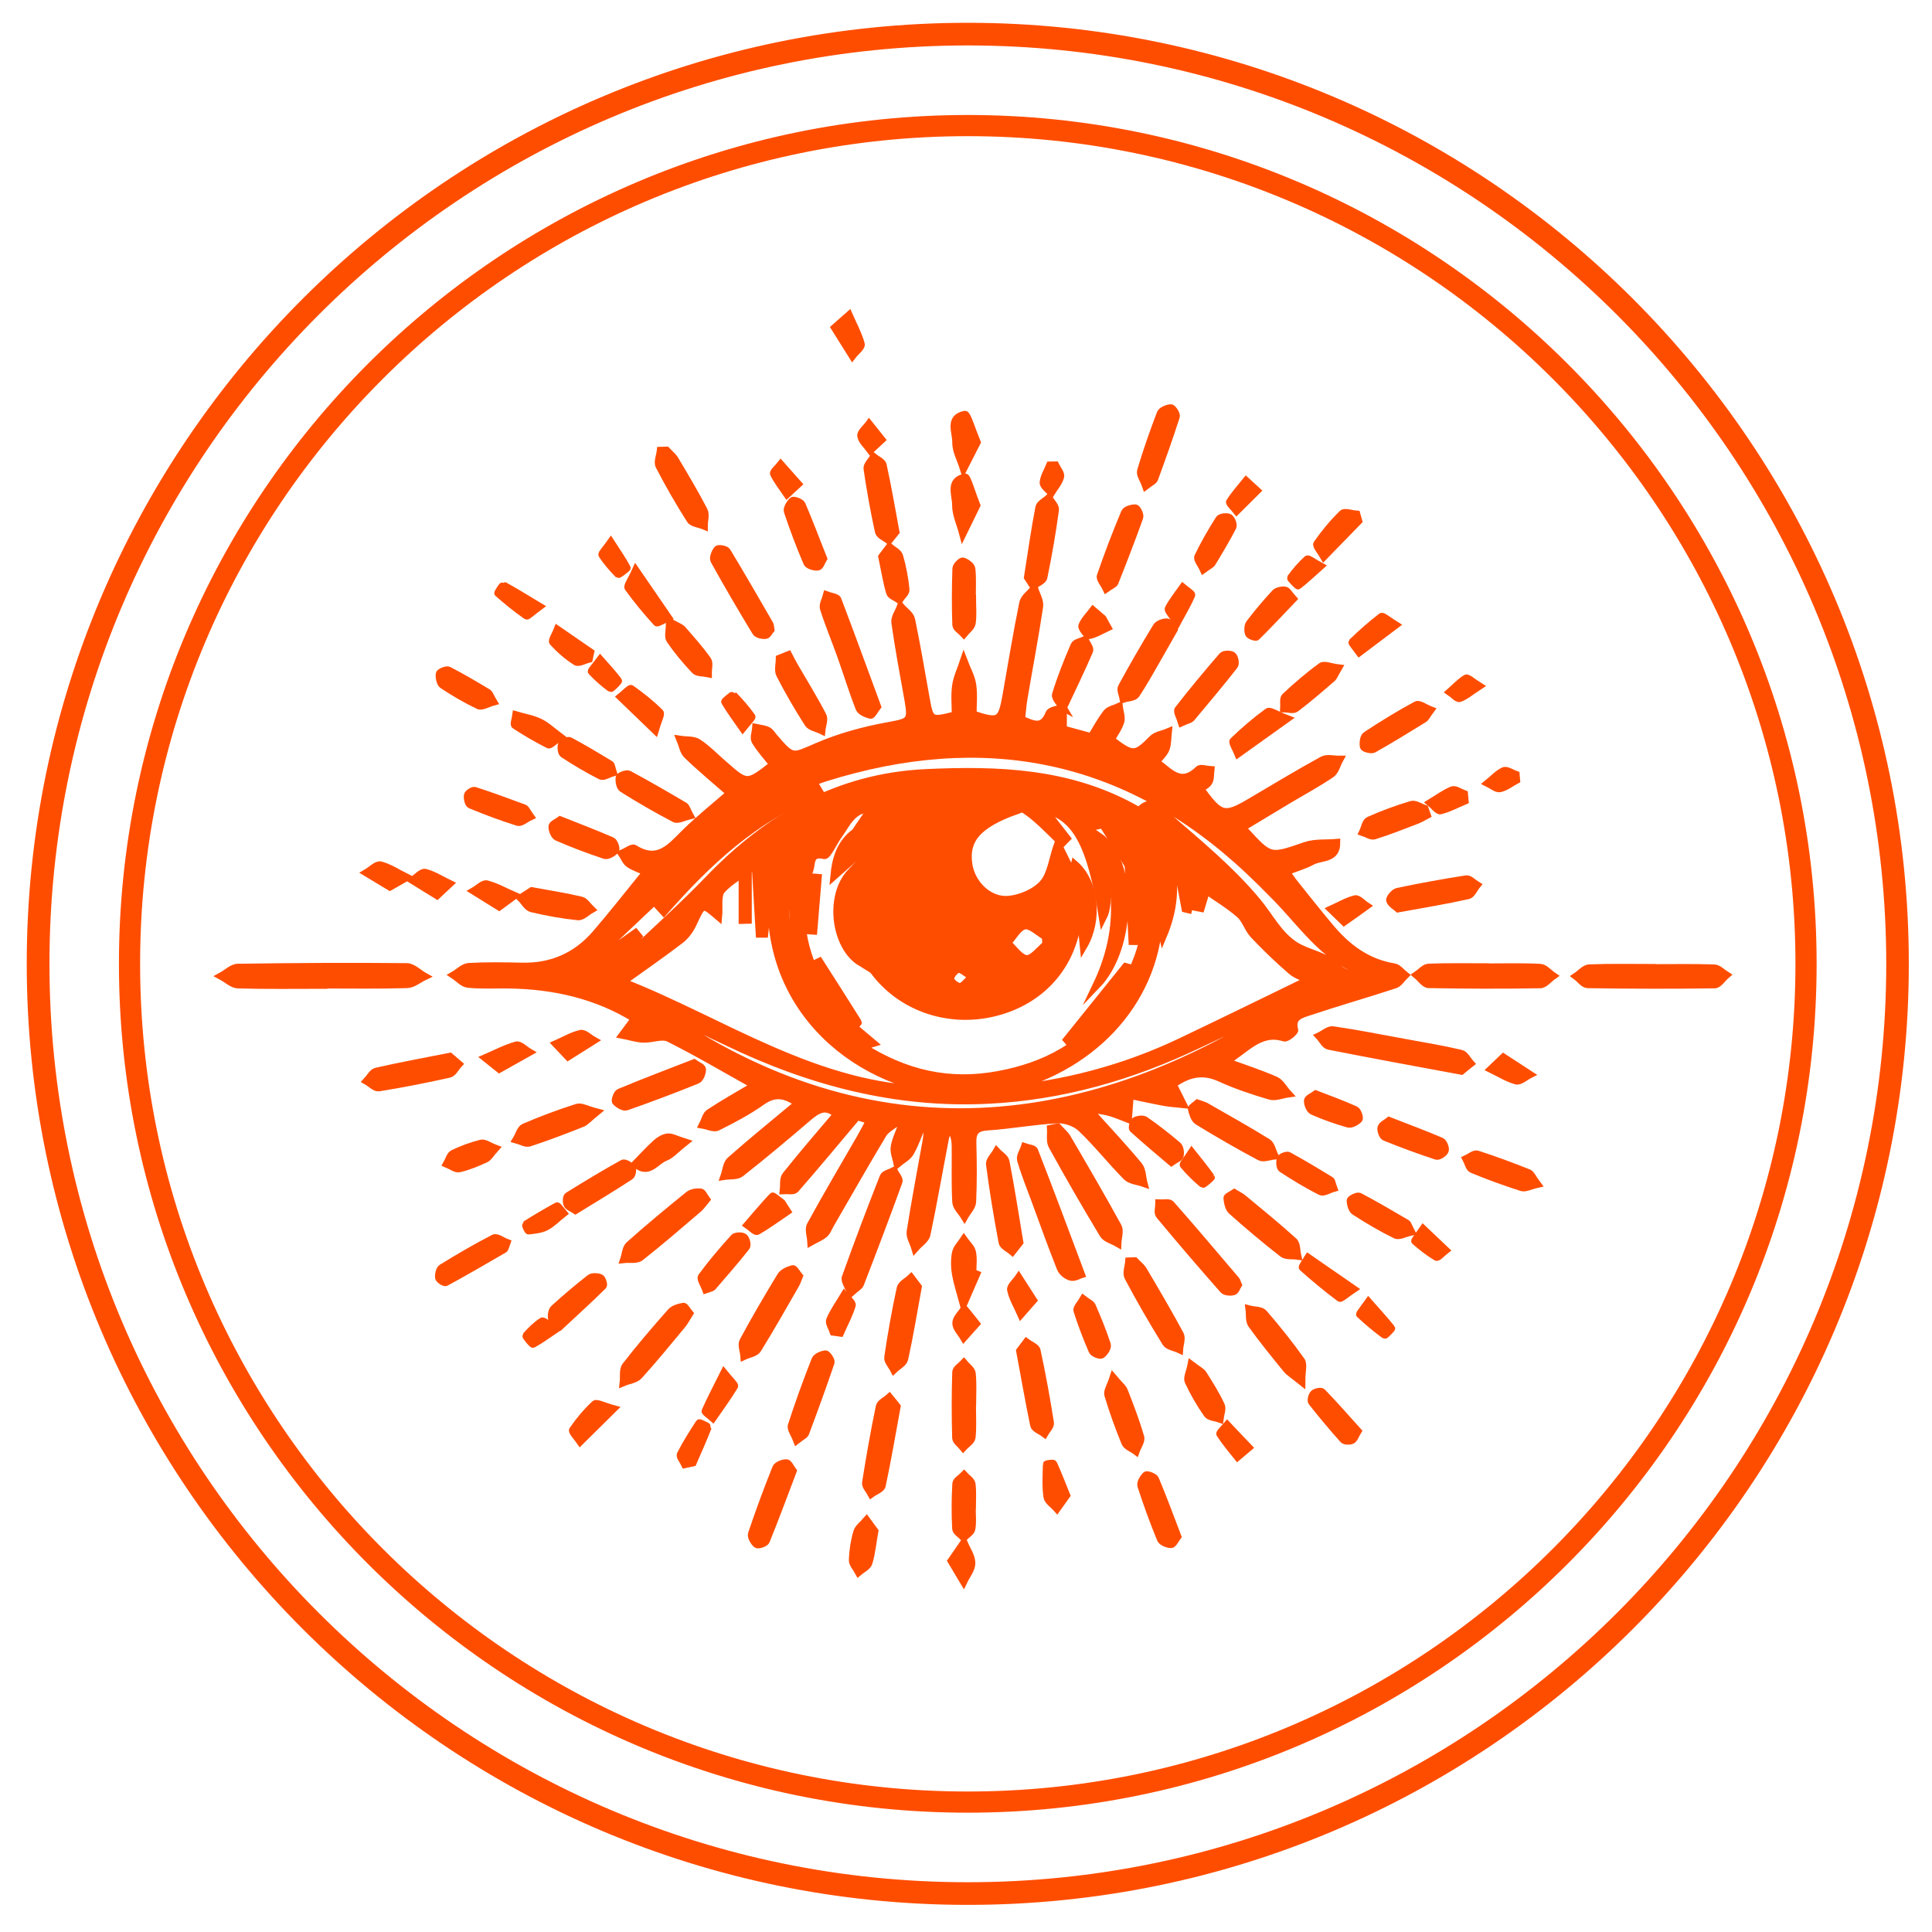 <?xml version="1.0" encoding="utf-8"?>
<!-- Generator: Adobe Illustrator 27.9.2, SVG Export Plug-In . SVG Version: 6.00 Build 0)  -->
<svg version="1.1" id="Layer_1" xmlns="http://www.w3.org/2000/svg" xmlns:xlink="http://www.w3.org/1999/xlink" x="0px" y="0px"
	 viewBox="0 0 250 250" style="enable-background:new 0 0 250 250;" xml:space="preserve">
<style type="text/css">
	.st0{fill:#FF4D00;stroke:#FF4D00;stroke-miterlimit:10;}
</style>
<g>
	<path class="st0" d="M137.55,91.6c0,0.89,0,1.77,0,2.78c1.19,0.32,2.35,0.64,3.68,1c0.67-1.09,1.24-2.18,1.99-3.13
		c0.33-0.41,1.03-0.53,1.57-0.78c0.08,0.63,0.36,1.32,0.2,1.88c-0.25,0.84-0.82,1.59-1.24,2.37c2.84,2.18,3.19,2.13,5.4-0.11
		c0.47-0.47,1.31-0.58,1.98-0.86c-0.08,0.72-0.04,1.48-0.28,2.14c-0.22,0.58-0.76,1.05-1.28,1.72c1.76,1.21,3.16,3.3,5.55,0.97
		c0.25-0.24,1,0.03,1.52,0.06c-0.06,0.51,0,1.1-0.23,1.52c-0.21,0.39-0.74,0.62-1.1,0.89c2.57,3.59,3.13,3.73,6.5,1.74
		c3.11-1.83,6.19-3.7,9.35-5.43c0.56-0.31,1.43-0.06,2.16-0.07c-0.35,0.64-0.54,1.5-1.07,1.86c-1.83,1.24-3.78,2.29-5.68,3.42
		c-1.89,1.13-3.77,2.28-5.64,3.4c0.09,0.28,0.1,0.47,0.2,0.58c3.25,3.54,3.23,3.47,7.8,1.9c1.23-0.42,2.66-0.28,4-0.39
		c0.01,2.17-2,1.74-3.15,2.37c-0.99,0.54-2.11,0.85-3.39,1.35c0.45,0.63,0.78,1.14,1.16,1.61c1.54,1.92,3.06,3.85,4.65,5.73
		c2.17,2.57,4.75,4.48,8.19,5.04c0.51,0.08,0.94,0.68,1.4,1.04c-0.42,0.41-0.78,1.03-1.28,1.2c-3.71,1.22-7.48,2.29-11.18,3.53
		c-0.98,0.33-2.32,0.64-1.84,2.35c0.06,0.21-0.98,1.09-1.3,0.99c-3.26-1.03-5.07,1.69-7.65,3.1c2.17,0.79,4.37,1.5,6.48,2.42
		c0.67,0.29,1.09,1.14,1.63,1.73c-0.78,0.11-1.63,0.48-2.32,0.28c-2.2-0.65-4.39-1.38-6.47-2.33c-2.32-1.06-4.23-0.52-6.13,0.86
		c0.12,0.19,0.2,0.32,0.27,0.45c0.35,0.7,0.7,1.4,1.05,2.1c-0.82-0.09-1.64-0.13-2.44-0.28c-1.47-0.27-2.92-0.6-4.4-0.9
		c-0.12,1.51-0.18,2.3-0.24,3.09c-0.76-0.29-1.51-0.62-2.29-0.85c-0.67-0.2-1.38-0.27-2.07-0.4c-0.08,0.19-0.17,0.37-0.25,0.56
		c2.01,2.23,4.07,4.42,5.98,6.73c0.46,0.55,0.44,1.49,0.64,2.25c-0.74-0.26-1.69-0.32-2.19-0.82c-2.02-2.04-3.8-4.31-5.87-6.28
		c-0.74-0.71-2.08-1.18-3.11-1.12c-3.02,0.15-6.01,0.72-9.03,0.92c-1.52,0.1-1.98,0.68-1.94,2.11c0.07,2.54,0.09,5.08-0.03,7.62
		c-0.03,0.65-0.66,1.26-1.01,1.89c-0.38-0.62-1.05-1.23-1.08-1.87c-0.13-2.37-0.05-4.75-0.07-7.13c-0.01-0.77-0.09-1.54-0.7-2.44
		c-0.22,0.41-0.55,0.8-0.64,1.24c-0.81,4.18-1.53,8.37-2.41,12.54c-0.14,0.66-0.97,1.17-1.48,1.76c-0.21-0.71-0.7-1.47-0.6-2.13
		c0.62-3.96,1.38-7.9,2.08-11.85c0.09-0.52,0.08-1.06,0.12-1.6c-0.24-0.09-0.48-0.18-0.72-0.27c-0.49,1.17-0.89,2.39-1.52,3.48
		c-0.35,0.6-1.09,0.97-1.65,1.44c-0.14-0.7-0.47-1.43-0.38-2.1c0.14-0.94,0.59-1.83,0.91-2.75c-0.18-0.19-0.35-0.38-0.53-0.57
		c-0.65,0.53-1.5,0.94-1.9,1.61c-2.32,3.86-4.54,7.78-6.8,11.68c-0.25,0.43-0.42,0.94-0.77,1.24c-0.49,0.41-1.13,0.66-1.7,0.98
		c-0.04-0.72-0.36-1.59-0.06-2.12c2.08-3.81,4.29-7.54,6.46-11.31c0.4-0.7,0.77-1.41,1.23-2.27c-0.86-0.26-1.54-0.46-1.69-0.51
		c-2.78,3.3-5.35,6.4-8,9.43c-0.24,0.28-0.99,0.11-1.5,0.14c0.08-0.65-0.06-1.47,0.29-1.91c2.14-2.69,4.39-5.29,6.61-7.91
		c-1.46-1.36-2.57-0.61-3.76,0.4c-2.86,2.45-5.75,4.88-8.71,7.21c-0.49,0.39-1.38,0.26-2.09,0.37c0.24-0.68,0.29-1.58,0.76-2
		c2.82-2.49,5.75-4.86,8.8-7.41c-1.67-1.2-3.04-1.44-4.72-0.25c-1.8,1.27-3.77,2.32-5.75,3.3c-0.46,0.23-1.24-0.16-1.88-0.27
		c0.27-0.52,0.41-1.26,0.84-1.54c1.83-1.21,3.76-2.28,5.9-3.56c-3.88-2.17-7.45-4.28-11.15-6.13c-0.87-0.43-2.21,0.15-3.32,0.1
		c-0.88-0.04-1.75-0.33-2.63-0.5c0.51-0.68,1.02-1.36,1.57-2.11c-4.93-3.06-10.51-4.33-16.42-4.4c-1.72-0.02-3.45,0.08-5.16-0.09
		c-0.65-0.06-1.23-0.74-1.84-1.14c0.64-0.37,1.26-1.03,1.92-1.07c2.29-0.13,4.59-0.09,6.88-0.04c3.86,0.09,7.06-1.33,9.55-4.21
		c2.19-2.53,4.25-5.18,6.57-8.03c-0.88-0.4-1.65-0.63-2.27-1.07c-0.4-0.28-0.6-0.86-0.9-1.3c0.54-0.23,1.31-0.82,1.58-0.65
		c3.06,1.94,4.71-0.17,6.59-2.03c1.8-1.77,3.78-3.35,5.84-5.14c-1.94-1.7-3.82-3.25-5.57-4.94c-0.49-0.47-0.61-1.32-0.89-1.99
		c0.77,0.12,1.69,0.01,2.28,0.4c1.22,0.81,2.25,1.89,3.37,2.86c2.98,2.61,2.98,2.61,6.38-0.03c-0.79-1.01-1.68-1.97-2.33-3.06
		c-0.24-0.4,0.05-1.12,0.09-1.7c0.51,0.11,1.06,0.15,1.51,0.37c0.34,0.17,0.56,0.58,0.83,0.89c2.43,2.82,2.34,2.58,5.66,1.15
		c2.84-1.22,5.92-2.06,8.97-2.62c2.99-0.55,3.24-0.57,2.72-3.49c-0.59-3.3-1.21-6.6-1.68-9.92c-0.09-0.64,0.46-1.36,0.71-2.05
		c0.47,0.55,1.23,1.04,1.36,1.66c0.72,3.44,1.29,6.92,1.92,10.38c0.5,2.75,0.61,2.82,3.83,1.99c0-1.22-0.14-2.53,0.04-3.8
		c0.15-1.08,0.66-2.11,1.01-3.17c0.38,1.01,0.95,1.99,1.11,3.04c0.19,1.27,0.05,2.59,0.05,3.83c3.4,1.13,3.74,0.94,4.33-2.33
		c0.72-4.03,1.37-8.07,2.19-12.08c0.14-0.69,0.95-1.24,1.45-1.86c0.23,0.78,0.75,1.59,0.64,2.32c-0.59,3.96-1.35,7.9-2.02,11.86
		c-0.15,0.87-0.21,1.76-0.32,2.75c1.51,0.64,2.78,1.37,3.64-0.77c0.17-0.43,1.22-0.51,1.86-0.76L137.55,91.6z M99.81,104.13
		c-1.21,0.73-2.43,1.46-3.64,2.19c-0.56,0.33-1.2,0.57-1.66,1c-5.45,5.12-10.88,10.27-16.31,15.41c0.15,0.18,0.3,0.36,0.45,0.54
		c1.19-0.84,2.39-1.69,3.58-2.53c0.12,0.15,0.25,0.29,0.37,0.44c-0.54,0.66-1.08,1.32-1.62,1.98c0.16,0.15,0.33,0.3,0.49,0.46
		c3.42-3.26,6.95-6.41,10.22-9.81c7.73-8.03,16.74-13.26,28.15-13.79c9.25-0.43,18.35-0.11,26.75,4.49
		c0.29,0.16,0.79,0.48,0.85,0.41c1.67-1.88,2.87,0.08,3.68,0.78c4.01,3.47,8.15,6.89,11.52,10.93c1.61,1.92,2.76,4.32,4.94,5.72
		c1.58,1.01,3.76,1.27,5.05,2.51c1.56,1.49,3.1,1.6,5.05,1.31c-5.75-1.4-8.73-6.13-12.46-9.96c-1.2-1.23-2.42-2.44-3.67-3.62
		c-15.88-14.92-34.31-18.39-54.82-11.95C104.3,101.4,102.11,102.94,99.81,104.13z M110.42,132.85c0.78,0.66,1.57,1.31,2.54,2.13
		c-0.76,0.23-1.05,0.32-1.42,0.44c5.6,3.55,11.26,4.86,17.66,3.67c6.03-1.12,11.26-3.78,14.68-9.18c0.32-0.49,0.65-0.98,0.97-1.47
		c3.36-4.84,4.35-10.05,2.45-15.72l0.03,0.05c-0.28-1.08-0.57-2.16-1.03-3.9c-0.19,1.24-0.27,1.74-0.44,2.83
		c-1.33-2.12-2.37-3.79-3.15-5.03c-1.02,0.22-1.51,0.33-1.99,0.44c2.4,5.27,3.11,9.45,1.98,11.65c-1.54-9.63-3.48-13.08-7.64-14.09
		c0.88,1.13,1.92,2.47,2.97,3.81c-0.2,0.2-0.4,0.4-0.59,0.6c-2.28-2.12-4.32-4.64-7.38-5.5c-0.18,0.22-0.36,0.44-0.54,0.67
		c0.52,0.18,1.04,0.36,1.89,0.66c-4.96,1.79-6.56,3.77-6.09,6.94c0.38,2.55,2.66,4.83,5.25,4.57c1.56-0.16,3.41-0.95,4.41-2.09
		c1.04-1.18,1.22-3.12,1.9-5.07c0.69,1.4,1.29,2.61,1.9,3.83c0.22,0.51,0.45,1.01,0.67,1.52c0.04,0.57,0.09,1.14,0.11,1.71
		c0.26,7-3.61,12.54-10.1,14.48c-6.62,1.98-13.63-0.53-17.12-6.27c-2.97-4.87-2.56-9.78-0.13-14.98c-1.43,1.26-2.87,2.52-4.26,3.76
		c0.19-2.08,0.79-4.29,2.8-5.66c1.7-1.16,3.64-2,5.53-2.85c0.91-0.41,1.95-0.53,2.93-0.78c-2.98-0.73-4.97,1.67-7.96,2.82
		c0.71-1.04,1.08-1.58,1.53-2.24c-2.5,0-3.18,1.95-4.25,3.41c-0.67,0.91-1.48,2.75-1.86,2.66c-1.96-0.48-1.62,1.09-1.92,1.89
		c-1.87,4.98-1.15,9.77,1.23,14.4C107.45,128.91,108.94,130.88,110.42,132.85z M80.51,127.07c13,5.06,25.1,13.81,40.14,13.97
		c-12.61-2.35-24.12-13.63-19.97-31.09c-0.22-0.03-0.45-0.05-0.67-0.08c-0.37,3.65-0.74,7.31-1.1,10.96c-0.21,0-0.41,0-0.62,0
		c-0.17-2.88-0.34-5.76-0.52-8.88c-1.49,1.03-3.2,1.88-4.39,3.2c-0.62,0.7-0.31,2.23-0.43,3.43c-2.09-1.78-2.04-1.76-3.3,0.95
		c-0.37,0.79-0.95,1.59-1.64,2.11C85.51,123.55,82.92,125.34,80.51,127.07z M129.29,141.08c8.27-0.68,16.14-2.74,23.59-6.3
		c5.56-2.65,11.09-5.36,16.52-8c-0.56-0.27-1.56-0.54-2.27-1.14c-1.71-1.47-3.34-3.04-4.89-4.68c-0.73-0.77-1.03-1.97-1.81-2.65
		c-1.38-1.21-2.98-2.16-4.34-3.12c-0.2,0.67-0.45,1.49-0.7,2.31c-0.21-0.04-0.42-0.09-0.64-0.13c0-1.08,0-2.16,0-3.24
		c-0.08,0-0.16,0-0.24,0c-0.25,1.18-0.5,2.35-0.75,3.53c-0.12-0.03-0.25-0.05-0.37-0.08c-0.39-2.07-0.78-4.13-1.17-6.2
		c-0.27,0.05-0.55,0.09-0.82,0.14c0.73,3.13,0.53,6.15-0.92,9.6c-0.24-1.04-0.34-1.46-0.51-2.18
		C149.37,129.87,141.05,138.58,129.29,141.08z M84.66,130.36c28.45,20.28,56.99,15.8,81.57-0.31c-3.74,1.62-7.43,3.32-11.11,5.07
		c-8.65,4.13-17.71,6.75-27.32,7.21c-11.9,0.58-23.01-2.37-33.64-7.49C91,133.32,87.83,131.85,84.66,130.36z M135.37,122.24
		c-0.02-0.35-0.03-0.7-0.05-1.06c-0.92-0.52-1.95-1.57-2.73-1.41c-0.87,0.18-1.51,1.46-2.25,2.26c0.83,0.74,1.62,1.99,2.5,2.06
		C133.63,124.15,134.52,122.91,135.37,122.24z M102.4,112.83c-1.28,3.63-0.94,7.84,0.5,11.54
		C102.74,120.63,102.56,116.41,102.4,112.83z M155.99,111.07c0.06-0.08,0.12-0.17,0.18-0.25c2.04,2.22,4.07,4.43,6.11,6.65
		c-0.01,0.01-0.03,0.02-0.04,0.03C160.15,115.35,158.07,113.21,155.99,111.07z M125.83,126.39c-0.86-0.5-1.43-1.09-1.83-1
		c-0.45,0.1-1.05,0.85-1.03,1.28c0.03,0.4,0.8,1.03,1.25,1.03C124.64,127.71,125.08,127.04,125.83,126.39z"/>
</g>
<g>
	<path class="st0" d="M41.86,127.45c-3.69,0-7.38,0.06-11.06-0.05c-0.72-0.02-1.42-0.71-2.13-1.09c0.7-0.38,1.4-1.09,2.1-1.1
		c7.29-0.11,14.59-0.15,21.88-0.08c0.75,0.01,1.5,0.8,2.25,1.22c-0.74,0.35-1.47,0.99-2.23,1.01c-3.6,0.11-7.21,0.05-10.82,0.05
		C41.86,127.43,41.86,127.44,41.86,127.45z"/>
</g>
<g>
	<path class="st0" d="M192.2,125.17c2.37,0,4.74-0.07,7.1,0.05c0.56,0.03,1.09,0.69,1.64,1.06c-0.54,0.38-1.08,1.09-1.63,1.1
		c-4.82,0.08-9.64,0.07-14.45-0.02c-0.51-0.01-1.01-0.78-1.51-1.19c0.5-0.34,0.99-0.94,1.5-0.97c2.45-0.1,4.9-0.05,7.35-0.05
		C192.2,125.16,192.2,125.17,192.2,125.17z"/>
</g>
<g>
	<path class="st0" d="M189.09,138.57c-5.95-1.11-11.56-2.13-17.15-3.24c-0.47-0.09-0.81-0.82-1.21-1.25
		c0.59-0.28,1.22-0.86,1.76-0.78c3.14,0.46,6.26,1.08,9.38,1.65c2.4,0.44,4.82,0.84,7.19,1.4c0.48,0.11,0.81,0.82,1.21,1.26
		C189.82,137.96,189.39,138.32,189.09,138.57z"/>
</g>
<g>
	<path class="st0" d="M213.98,125.26c2.62,0,5.24-0.05,7.85,0.04c0.51,0.02,1.01,0.57,1.51,0.88c-0.49,0.42-0.97,1.21-1.46,1.21
		c-5.48,0.08-10.96,0.06-16.44-0.02c-0.49-0.01-0.96-0.68-1.44-1.04c0.54-0.36,1.08-1.01,1.63-1.04c2.78-0.11,5.56-0.05,8.34-0.05
		C213.98,125.26,213.98,125.26,213.98,125.26z"/>
</g>
<g>
	<path class="st0" d="M139.89,164.89c-0.21,0.06-0.81,0.45-1.3,0.34c-0.52-0.12-1.15-0.63-1.34-1.12c-1.15-2.88-2.19-5.8-3.26-8.71
		c-0.65-1.76-1.36-3.51-1.88-5.3c-0.14-0.47,0.31-1.11,0.49-1.67c0.42,0.15,1.12,0.19,1.23,0.47
		C135.78,153.9,137.66,158.95,139.89,164.89z"/>
</g>
<g>
	<path class="st0" d="M136.85,145.87c0.41,0.46,0.92,0.86,1.23,1.38c2.23,3.81,4.45,7.62,6.57,11.48c0.29,0.54-0.01,1.4-0.04,2.12
		c-0.62-0.36-1.5-0.58-1.83-1.12c-2.28-3.77-4.48-7.6-6.61-11.46c-0.33-0.59-0.14-1.47-0.19-2.22
		C136.28,145.99,136.56,145.93,136.85,145.87z"/>
</g>
<g>
	<path class="st0" d="M110.09,167.26c-0.3-0.85-0.82-1.52-0.66-1.96c1.56-4.36,3.2-8.7,4.9-13.01c0.15-0.37,0.87-0.52,1.33-0.76
		c0.22,0.46,0.75,1.03,0.62,1.37c-1.6,4.44-3.28,8.84-4.98,13.24C111.18,166.46,110.75,166.66,110.09,167.26z"/>
</g>
<g>
	<path class="st0" d="M113.51,91.43c-0.33,0.43-0.69,1.12-0.86,1.08c-0.54-0.14-1.28-0.44-1.45-0.88c-0.86-2.2-1.55-4.46-2.34-6.69
		c-0.74-2.07-1.59-4.1-2.26-6.2c-0.15-0.48,0.24-1.13,0.39-1.71c0.48,0.18,1.27,0.25,1.39,0.57
		C110.12,82.17,111.79,86.77,113.51,91.43z"/>
</g>
<g>
	<path class="st0" d="M160.19,166.26c-0.16,0.24-0.3,0.76-0.58,0.84c-0.39,0.11-1.06,0.06-1.29-0.2c-2.81-3.18-5.57-6.4-8.28-9.67
		c-0.26-0.31-0.04-1.01-0.04-1.52c0.51,0.03,1.25-0.15,1.49,0.12c2.86,3.24,5.65,6.55,8.45,9.84
		C160.03,165.78,160.06,165.96,160.19,166.26z"/>
</g>
<g>
	<path class="st0" d="M91.38,155.21c-0.38,0.45-0.64,0.87-1,1.18c-2.49,2.12-4.96,4.27-7.53,6.29c-0.47,0.37-1.38,0.19-2.09,0.26
		c0.21-0.62,0.24-1.44,0.67-1.82c2.5-2.23,5.08-4.37,7.69-6.48c0.37-0.3,1.02-0.4,1.53-0.35C90.9,154.31,91.11,154.85,91.38,155.21z
		"/>
</g>
<g>
	<path class="st0" d="M131.92,160.75c-0.23,0.29-0.58,0.73-0.93,1.18c-0.44-0.38-1.19-0.71-1.27-1.16
		c-0.63-3.35-1.19-6.72-1.63-10.1c-0.07-0.51,0.57-1.11,0.88-1.66c0.4,0.43,1.07,0.81,1.16,1.3
		C130.78,153.65,131.3,157.03,131.92,160.75z"/>
</g>
<g>
	<path class="st0" d="M116.04,182.01c-0.67,3.65-1.23,6.95-1.93,10.23c-0.09,0.42-0.89,0.7-1.36,1.04c-0.25-0.47-0.76-0.98-0.7-1.4
		c0.52-3.31,1.1-6.61,1.78-9.88c0.1-0.46,0.83-0.79,1.26-1.18C115.46,181.26,115.81,181.72,116.04,182.01z"/>
</g>
<g>
	<path class="st0" d="M103.39,165.14c-0.19,0.46-0.28,0.77-0.44,1.05c-1.63,2.82-3.22,5.66-4.94,8.42
		c-0.29,0.46-1.12,0.58-1.71,0.85c-0.05-0.65-0.38-1.43-0.12-1.91c1.54-2.86,3.19-5.68,4.88-8.45c0.28-0.45,0.97-0.74,1.53-0.89
		C102.77,164.17,103.13,164.83,103.39,165.14z"/>
</g>
<g>
	<path class="st0" d="M146.83,163.19c0.38,0.4,0.84,0.74,1.11,1.2c1.62,2.74,3.24,5.49,4.75,8.3c0.26,0.48-0.05,1.26-0.09,1.91
		c-0.59-0.28-1.44-0.39-1.72-0.85c-1.72-2.78-3.36-5.61-4.89-8.5c-0.27-0.51,0.06-1.35,0.11-2.04
		C146.34,163.2,146.59,163.2,146.83,163.19z"/>
</g>
<g>
	<path class="st0" d="M99.71,81.47c-0.16,0.19-0.38,0.68-0.65,0.71c-0.41,0.04-1.07-0.1-1.24-0.4c-1.85-3.05-3.66-6.13-5.39-9.26
		c-0.18-0.32,0.11-1.06,0.41-1.42c0.13-0.16,1.06-0.01,1.21,0.25c1.89,3.12,3.71,6.29,5.54,9.45
		C99.66,80.94,99.65,81.12,99.71,81.47z"/>
</g>
<g>
	<path class="st0" d="M89.2,169.96c-0.35,0.55-0.61,1.07-0.97,1.5c-1.83,2.2-3.64,4.42-5.56,6.54c-0.44,0.49-1.31,0.58-1.98,0.86
		c0.08-0.71-0.09-1.62,0.29-2.11c1.85-2.39,3.82-4.69,5.83-6.96c0.36-0.41,1.05-0.61,1.63-0.71
		C88.61,169.05,88.91,169.62,89.2,169.96z"/>
</g>
<g>
	<path class="st0" d="M89.8,137.57c0.4,0.29,1.06,0.54,1.06,0.81c0,0.46-0.28,1.2-0.64,1.35c-3.02,1.23-6.08,2.38-9.16,3.46
		c-0.36,0.13-1.04-0.29-1.37-0.64c-0.13-0.14,0.17-1.05,0.46-1.17C83.3,140.07,86.5,138.85,89.8,137.57z"/>
</g>
<g>
	<path class="st0" d="M118.78,166.53c-0.62,3.38-1.11,6.37-1.76,9.32c-0.12,0.53-0.88,0.91-1.35,1.36c-0.27-0.53-0.82-1.1-0.75-1.57
		c0.44-2.99,0.97-5.97,1.61-8.93c0.11-0.53,0.89-0.91,1.36-1.36C118.24,165.81,118.59,166.28,118.78,166.53z"/>
</g>
<g>
	<path class="st0" d="M154.96,142.79c0.44,0.16,0.77,0.23,1.05,0.38c2.68,1.54,5.38,3.04,8.01,4.67c0.47,0.29,0.61,1.12,0.9,1.7
		c-0.64,0.06-1.42,0.39-1.89,0.14c-2.73-1.45-5.41-3-8.04-4.61c-0.43-0.27-0.64-1.01-0.78-1.57
		C154.16,143.33,154.71,143.02,154.96,142.79z"/>
</g>
<g>
	<path class="st0" d="M131.99,174.81c0.21-0.28,0.53-0.69,0.84-1.11c0.46,0.35,1.23,0.63,1.32,1.06c0.67,3.1,1.24,6.23,1.73,9.36
		c0.06,0.41-0.47,0.91-0.73,1.37c-0.46-0.35-1.24-0.63-1.34-1.05C133.16,181.34,132.63,178.21,131.99,174.81z"/>
</g>
<g>
	<path class="st0" d="M58.21,136.73c0.26,0.22,0.7,0.6,1.13,0.97c-0.4,0.43-0.73,1.14-1.2,1.25c-3.02,0.68-6.07,1.28-9.13,1.77
		c-0.45,0.07-1.02-0.54-1.53-0.83c0.4-0.43,0.74-1.13,1.22-1.23C51.72,137.97,54.78,137.41,58.21,136.73z"/>
</g>
<g>
	<path class="st0" d="M159.72,154.38c0.45,0.27,0.83,0.45,1.13,0.7c2.2,1.83,4.43,3.63,6.55,5.56c0.4,0.36,0.33,1.23,0.48,1.86
		c-0.64-0.09-1.45,0.04-1.9-0.31c-2.26-1.76-4.45-3.61-6.59-5.51c-0.39-0.35-0.52-1.08-0.58-1.65
		C158.8,154.85,159.4,154.6,159.72,154.38z"/>
</g>
<g>
	<path class="st0" d="M180.92,117.56c-0.27-0.25-0.88-0.57-1.05-1.04c-0.09-0.25,0.55-1.03,0.95-1.12c2.96-0.62,5.93-1.17,8.92-1.63
		c0.4-0.06,0.9,0.5,1.35,0.77c-0.37,0.45-0.67,1.21-1.12,1.31C187.11,116.49,184.2,116.97,180.92,117.56z"/>
</g>
<g>
	<path class="st0" d="M102.59,190.35c-1.18,3.1-2.28,6.09-3.48,9.04c-0.11,0.28-1.01,0.58-1.19,0.43c-0.36-0.3-0.75-0.98-0.63-1.34
		c0.97-2.87,2.01-5.71,3.14-8.51c0.14-0.36,0.88-0.65,1.34-0.64C102.04,189.34,102.31,189.98,102.59,190.35z"/>
</g>
<g>
	<path class="st0" d="M103.11,186.33c-0.29-0.77-0.81-1.44-0.66-1.88c0.92-2.86,1.95-5.68,3.05-8.48c0.15-0.38,0.84-0.68,1.31-0.73
		c0.2-0.02,0.77,0.79,0.68,1.06c-1.04,3.07-2.15,6.11-3.29,9.15C104.1,185.7,103.72,185.85,103.11,186.33z"/>
</g>
<g>
	<path class="st0" d="M151.85,81.54c-0.63,1.11-1.19,2.1-1.76,3.09c-1.02,1.76-1.99,3.55-3.11,5.24c-0.25,0.37-1.05,0.37-1.6,0.55
		c-0.09-0.51-0.41-1.14-0.22-1.5c1.43-2.64,2.94-5.25,4.5-7.81c0.22-0.36,0.92-0.61,1.38-0.58
		C151.33,80.54,151.58,81.17,151.85,81.54z"/>
</g>
<g>
	<path class="st0" d="M115.89,68.83c-0.21,0.27-0.54,0.67-0.87,1.08c-0.45-0.36-1.2-0.66-1.3-1.1c-0.59-2.7-1.08-5.42-1.48-8.16
		c-0.06-0.45,0.52-0.99,0.81-1.49c0.41,0.33,1.09,0.61,1.18,1.01C114.84,62.94,115.32,65.75,115.89,68.83z"/>
</g>
<g>
	<path class="st0" d="M86.23,58.29c0.37,0.4,0.83,0.75,1.1,1.21c1.29,2.16,2.58,4.33,3.74,6.56c0.27,0.52,0.02,1.3,0.02,1.96
		c-0.6-0.25-1.48-0.32-1.76-0.77c-1.44-2.26-2.78-4.59-4.01-6.97c-0.26-0.49,0.1-1.3,0.17-1.97C85.74,58.3,85.98,58.29,86.23,58.29z
		"/>
</g>
<g>
	<path class="st0" d="M168.41,178.74c-1.08-0.87-1.58-1.16-1.91-1.57c-1.55-1.9-3.1-3.8-4.53-5.79c-0.34-0.48-0.21-1.29-0.3-1.95
		c0.63,0.16,1.49,0.11,1.84,0.51c1.71,1.97,3.34,4.02,4.86,6.15C168.69,176.54,168.41,177.42,168.41,178.74z"/>
</g>
<g>
	<path class="st0" d="M133,74.7c0.53-3.38,0.93-6.22,1.48-9.04c0.09-0.46,0.81-0.8,1.23-1.2c0.29,0.51,0.88,1.06,0.82,1.51
		c-0.4,2.93-0.9,5.85-1.5,8.74c-0.09,0.43-0.87,0.72-1.33,1.07C133.38,75.29,133.06,74.79,133,74.7z"/>
</g>
<g>
	<path class="st0" d="M152.92,93.46c-0.19-0.64-0.64-1.38-0.45-1.63c1.84-2.37,3.76-4.68,5.73-6.95c0.2-0.23,1.02-0.25,1.29-0.03
		c0.26,0.21,0.41,1.02,0.22,1.26c-1.8,2.3-3.68,4.54-5.56,6.78C153.95,93.11,153.58,93.16,152.92,93.46z"/>
</g>
<g>
	<path class="st0" d="M143.16,76.14c-0.3-0.64-0.86-1.24-0.73-1.61c0.95-2.77,2-5.51,3.13-8.21c0.14-0.34,0.89-0.56,1.36-0.55
		c0.2,0.01,0.63,0.85,0.52,1.16c-1.01,2.83-2.1,5.64-3.21,8.43C144.13,75.6,143.74,75.73,143.16,76.14z"/>
</g>
<g>
	<path class="st0" d="M148.27,62.84c-0.27-0.78-0.77-1.44-0.63-1.92c0.74-2.5,1.61-4.97,2.54-7.41c0.14-0.37,0.85-0.67,1.32-0.7
		c0.22-0.01,0.76,0.8,0.67,1.08c-0.87,2.71-1.83,5.4-2.81,8.07C149.27,62.22,148.88,62.37,148.27,62.84z"/>
</g>
<g>
	<path class="st0" d="M125.79,181.86c0,1.38,0.09,2.77-0.05,4.14c-0.05,0.46-0.71,0.85-1.1,1.28c-0.32-0.4-0.92-0.8-0.93-1.21
		c-0.08-2.84-0.08-5.69,0.01-8.53c0.01-0.39,0.65-0.77,1-1.15c0.36,0.44,0.99,0.86,1.04,1.33c0.14,1.37,0.05,2.76,0.05,4.14
		C125.81,181.86,125.8,181.86,125.79,181.86z"/>
</g>
<g>
	<path class="st0" d="M102.02,84.77c0.26,0.5,0.51,1.01,0.8,1.5c1.22,2.11,2.51,4.19,3.63,6.35c0.25,0.48-0.08,1.25-0.14,1.88
		c-0.59-0.29-1.41-0.42-1.72-0.88c-1.32-2.05-2.54-4.17-3.66-6.34c-0.28-0.55-0.04-1.36-0.04-2.06
		C101.26,85.08,101.64,84.93,102.02,84.77z"/>
</g>
<g>
	<path class="st0" d="M89.24,105.53c-0.79,0.18-1.52,0.6-1.93,0.39c-2.31-1.2-4.56-2.51-6.76-3.89c-0.32-0.2-0.45-0.96-0.38-1.42
		c0.03-0.21,0.92-0.54,1.19-0.4c2.43,1.31,4.82,2.69,7.2,4.1C88.79,104.45,88.87,104.85,89.24,105.53z"/>
</g>
<g>
	<path class="st0" d="M77.12,143.91c-0.96,0.78-1.32,1.24-1.79,1.43c-2.26,0.9-4.53,1.77-6.84,2.52c-0.46,0.15-1.1-0.25-1.66-0.4
		c0.33-0.54,0.53-1.37,1.01-1.58c2.23-0.96,4.52-1.81,6.83-2.55C75.2,143.16,75.93,143.6,77.12,143.91z"/>
</g>
<g>
	<path class="st0" d="M65.55,160.81c-0.2,0.53-0.22,0.76-0.33,0.82c-2.5,1.45-5,2.91-7.54,4.29c-0.16,0.09-0.84-0.34-0.88-0.59
		c-0.05-0.41,0.09-1.07,0.38-1.25c2.21-1.36,4.44-2.67,6.74-3.85C64.28,160.05,65,160.6,65.55,160.81z"/>
</g>
<g>
	<path class="st0" d="M152.36,198.82c-0.28,0.36-0.56,1-0.83,1c-0.46,0-1.18-0.3-1.33-0.67c-0.93-2.26-1.77-4.57-2.52-6.89
		c-0.12-0.37,0.27-1.03,0.62-1.35c0.13-0.13,1.04,0.2,1.17,0.49C150.48,193.81,151.38,196.25,152.36,198.82z"/>
</g>
<g>
	<path class="st0" d="M74.46,156.59c-0.43-0.28-0.88-0.42-1.03-0.72c-0.15-0.29-0.13-0.97,0.06-1.09c2.34-1.46,4.7-2.88,7.11-4.22
		c0.23-0.13,0.9,0.26,1.15,0.58c0.15,0.19,0.02,0.9-0.21,1.04C79.22,153.7,76.86,155.12,74.46,156.59z"/>
</g>
<g>
	<path class="st0" d="M185.09,91.89c-0.46,0.62-0.59,0.96-0.84,1.12c-2.16,1.33-4.32,2.67-6.53,3.91c-0.29,0.16-1.21-0.11-1.25-0.29
		c-0.09-0.47-0.01-1.26,0.3-1.46c2.12-1.4,4.28-2.73,6.51-3.93C183.62,91.04,184.37,91.61,185.09,91.89z"/>
</g>
<g>
	<path class="st0" d="M198.88,153.22c-0.89,0.2-1.51,0.56-1.98,0.41c-2.16-0.69-4.3-1.47-6.4-2.34c-0.37-0.15-0.51-0.87-0.75-1.32
		c0.47-0.21,1.03-0.71,1.4-0.59c2.24,0.72,4.44,1.54,6.63,2.41C198.13,151.94,198.32,152.48,198.88,153.22z"/>
</g>
<g>
	<path class="st0" d="M144.06,178.31c0.74,0.88,1.21,1.23,1.39,1.69c0.77,1.96,1.53,3.94,2.11,5.96c0.15,0.5-0.37,1.19-0.58,1.79
		c-0.47-0.35-1.19-0.6-1.38-1.07c-0.83-2.02-1.57-4.09-2.2-6.18C143.26,180.02,143.72,179.37,144.06,178.31z"/>
</g>
<g>
	<path class="st0" d="M68.81,115.3c2.4,0.44,4.41,0.75,6.39,1.22c0.49,0.12,0.86,0.76,1.28,1.16c-0.56,0.32-1.16,0.95-1.69,0.9
		c-2.02-0.21-4.03-0.57-6-1.04c-0.54-0.13-0.92-0.88-1.38-1.34C67.95,115.85,68.49,115.51,68.81,115.3z"/>
</g>
<g>
	<path class="st0" d="M106.53,72.28c-0.22,0.35-0.42,1.01-0.7,1.05c-0.45,0.05-1.24-0.18-1.38-0.51c-0.93-2.18-1.77-4.4-2.52-6.65
		c-0.12-0.36,0.29-1.03,0.64-1.36c0.14-0.13,1.04,0.19,1.17,0.49C104.71,67.56,105.57,69.86,106.53,72.28z"/>
</g>
<g>
	<path class="st0" d="M72.49,106.13c2.31,0.92,4.52,1.75,6.69,2.7c0.29,0.13,0.58,1.01,0.44,1.18c-0.31,0.35-0.98,0.75-1.35,0.64
		c-2.09-0.69-4.15-1.47-6.17-2.35c-0.36-0.16-0.64-0.89-0.63-1.35C71.47,106.67,72.12,106.41,72.49,106.13z"/>
</g>
<g>
	<path class="st0" d="M125.8,77.49c0,1.06,0.11,2.13-0.05,3.16c-0.08,0.49-0.67,0.9-1.03,1.35c-0.35-0.38-0.98-0.75-0.99-1.14
		c-0.09-2.43-0.07-4.87,0.01-7.3c0.01-0.34,0.68-0.98,0.86-0.92c0.44,0.14,1.07,0.59,1.11,0.96c0.14,1.28,0.05,2.59,0.05,3.89
		C125.76,77.49,125.78,77.49,125.8,77.49z"/>
</g>
<g>
	<path class="st0" d="M137.59,91.62c-0.34-0.59-1.09-1.3-0.96-1.74c0.66-2.17,1.5-4.28,2.4-6.36c0.15-0.36,0.88-0.47,1.35-0.7
		c0.21,0.47,0.71,1.07,0.57,1.4c-1.07,2.49-2.26,4.92-3.41,7.38C137.55,91.6,137.59,91.62,137.59,91.62z"/>
</g>
<g>
	<path class="st0" d="M179.75,145.04c2.33,0.91,4.56,1.73,6.73,2.66c0.3,0.13,0.59,0.87,0.49,1.18c-0.12,0.33-0.81,0.78-1.09,0.69
		c-2.25-0.74-4.48-1.56-6.67-2.45c-0.29-0.12-0.55-0.85-0.46-1.2C178.84,145.57,179.39,145.33,179.75,145.04z"/>
</g>
<g>
	<path class="st0" d="M184.64,105.45c-0.43,0.22-0.84,0.49-1.29,0.66c-1.83,0.7-3.65,1.43-5.52,2.01c-0.4,0.13-0.97-0.28-1.47-0.44
		c0.25-0.52,0.37-1.32,0.77-1.5c1.79-0.8,3.63-1.48,5.51-2.04c0.48-0.14,1.14,0.33,1.72,0.52
		C184.45,104.92,184.55,105.19,184.64,105.45z"/>
</g>
<g>
	<path class="st0" d="M182.59,159.39c-0.79,0.17-1.56,0.61-2,0.39c-1.82-0.89-3.57-1.93-5.28-3.03c-0.36-0.23-0.54-0.92-0.55-1.4
		c0-0.18,0.88-0.63,1.13-0.51c2.07,1.09,4.1,2.28,6.12,3.47C182.18,158.42,182.23,158.72,182.59,159.39z"/>
</g>
<g>
	<path class="st0" d="M68.61,105.66c-0.64,0.3-1.22,0.83-1.6,0.71c-2.08-0.65-4.12-1.42-6.13-2.25c-0.26-0.11-0.42-0.83-0.35-1.22
		c0.05-0.25,0.68-0.65,0.91-0.57c2.14,0.7,4.26,1.47,6.37,2.26C68.06,104.69,68.19,105.08,68.61,105.66z"/>
</g>
<g>
	<path class="st0" d="M173.14,86.46c-0.45,0.77-0.56,1.11-0.78,1.3c-1.54,1.33-3.08,2.67-4.71,3.9c-0.32,0.24-0.99,0.02-1.49,0.01
		c0.04-0.52-0.12-1.25,0.15-1.51c1.49-1.39,3.04-2.73,4.68-3.92C171.37,85.97,172.23,86.35,173.14,86.46z"/>
</g>
<g>
	<path class="st0" d="M72.54,171.53c-0.56-0.43-1.06-0.62-1.12-0.9c-0.08-0.4,0-1.04,0.28-1.29c1.5-1.37,3.05-2.68,4.65-3.93
		c0.29-0.23,0.94-0.19,1.33-0.04c0.23,0.09,0.46,0.88,0.34,1C76.25,168.12,74.41,169.79,72.54,171.53z"/>
</g>
<g>
	<path class="st0" d="M91.35,166.84c-0.2-0.56-0.74-1.36-0.54-1.63c1.29-1.76,2.71-3.42,4.17-5.04c0.21-0.24,1-0.27,1.28-0.06
		c0.27,0.2,0.47,1.01,0.29,1.23c-1.4,1.78-2.9,3.48-4.37,5.19C92.08,166.64,91.88,166.65,91.35,166.84z"/>
</g>
<g>
	<path class="st0" d="M126.32,164.9c-0.55,1.26-1.09,2.53-1.64,3.79c-0.35-1.3-0.78-2.59-1.01-3.91c-0.15-0.87-0.15-1.82,0.02-2.68
		c0.13-0.6,0.67-1.12,1.03-1.67c0.37,0.53,0.94,1.01,1.07,1.59c0.18,0.86,0.05,1.78,0.05,2.68
		C126,164.77,126.16,164.84,126.32,164.9z"/>
</g>
<g>
	<path class="st0" d="M172.54,153.74c-0.6,0.17-1.28,0.61-1.64,0.43c-1.73-0.88-3.4-1.89-5.02-2.95c-0.25-0.16-0.29-0.89-0.16-1.27
		c0.08-0.23,0.79-0.51,1.01-0.39c1.84,1.01,3.64,2.09,5.43,3.19C172.32,152.84,172.33,153.17,172.54,153.74z"/>
</g>
<g>
	<path class="st0" d="M125.76,195.18c0,0.89,0.11,1.8-0.05,2.66c-0.07,0.41-0.65,0.73-1,1.09c-0.35-0.37-0.98-0.73-1-1.12
		c-0.1-1.94-0.09-3.88,0.02-5.82c0.02-0.39,0.66-0.74,1.02-1.11c0.34,0.38,0.92,0.73,0.98,1.14c0.14,1.03,0.05,2.1,0.05,3.15
		C125.77,195.18,125.76,195.18,125.76,195.18z"/>
</g>
<g>
	<path class="st0" d="M175.68,185.19c-0.33,0.54-0.45,1-0.74,1.15c-0.29,0.15-0.92,0.13-1.1-0.07c-1.41-1.57-2.76-3.19-4.07-4.85
		c-0.15-0.19,0.01-0.84,0.24-1.07c0.22-0.22,0.92-0.35,1.06-0.2C172.65,181.78,174.14,183.48,175.68,185.19z"/>
</g>
<g>
	<path class="st0" d="M63.82,90.81c-0.76,0.21-1.47,0.66-1.88,0.47c-1.61-0.76-3.15-1.67-4.64-2.65c-0.33-0.22-0.47-0.96-0.41-1.43
		c0.03-0.21,0.89-0.58,1.16-0.44c1.72,0.89,3.4,1.88,5.06,2.88C63.34,89.78,63.43,90.16,63.82,90.81z"/>
</g>
<g>
	<path class="st0" d="M86.67,80.52c0.97,0.55,1.39,0.67,1.63,0.95c1.12,1.28,2.26,2.56,3.24,3.94c0.28,0.39,0.06,1.14,0.07,1.72
		c-0.57-0.12-1.34-0.05-1.67-0.39c-1.17-1.23-2.27-2.55-3.23-3.95C86.43,82.38,86.67,81.59,86.67,80.52z"/>
</g>
<g>
	<path class="st0" d="M140.19,168.13c0.53,0.41,0.98,0.58,1.11,0.89c0.71,1.64,1.39,3.29,1.94,4.98c0.11,0.34-0.32,1.03-0.7,1.29
		c-0.19,0.14-1.04-0.19-1.17-0.49c-0.74-1.71-1.41-3.45-1.97-5.22C139.31,169.25,139.85,168.72,140.19,168.13z"/>
</g>
<g>
	<path class="st0" d="M151.58,150.36c-1.7-1.45-3.37-2.84-4.97-4.29c-0.13-0.12,0.05-0.89,0.27-1.02c0.35-0.19,1-0.28,1.29-0.08
		c1.46,1.02,2.88,2.12,4.23,3.28c0.27,0.23,0.35,0.88,0.27,1.29C152.62,149.81,152.11,149.99,151.58,150.36z"/>
</g>
<g>
	<path class="st0" d="M166.49,93.01c-2.54,1.82-4.41,3.16-6.28,4.49c-0.22-0.55-0.77-1.44-0.61-1.6c1.4-1.35,2.89-2.63,4.47-3.78
		C164.34,91.94,165.14,92.5,166.49,93.01z"/>
</g>
<g>
	<path class="st0" d="M155.73,73.65c-0.29-0.64-0.84-1.29-0.69-1.6c0.8-1.68,1.74-3.3,2.74-4.87c0.16-0.25,0.97-0.36,1.28-0.18
		c0.29,0.17,0.57,0.92,0.43,1.19c-0.82,1.59-1.74,3.12-2.67,4.65C156.66,73.09,156.31,73.22,155.73,73.65z"/>
</g>
<g>
	<path class="st0" d="M167.31,77.49c-1.63,1.71-3.15,3.34-4.73,4.9c-0.11,0.11-0.91-0.17-0.98-0.4c-0.13-0.4-0.12-1.02,0.12-1.33
		c1.03-1.35,2.13-2.66,3.29-3.91c0.26-0.28,0.87-0.4,1.28-0.34C166.58,76.46,166.8,76.93,167.31,77.49z"/>
</g>
<g>
	<path class="st0" d="M175.12,166.8c-0.97,0.65-1.62,1.25-1.75,1.15c-1.66-1.24-3.26-2.57-4.81-3.95c-0.07-0.06,0.46-0.81,0.72-1.24
		C171.08,164.01,172.89,165.26,175.12,166.8z"/>
</g>
<g>
	<path class="st0" d="M154.16,176.63c0.81,0.62,1.29,0.83,1.52,1.2c0.83,1.31,1.66,2.63,2.31,4.03c0.21,0.45-0.09,1.14-0.16,1.73
		c-0.55-0.2-1.33-0.23-1.6-0.62c-0.93-1.34-1.76-2.76-2.44-4.23C153.59,178.3,153.97,177.58,154.16,176.63z"/>
</g>
<g>
	<path class="st0" d="M79.31,99.96c-0.57,0.16-1.23,0.6-1.58,0.42c-1.66-0.84-3.27-1.8-4.83-2.82c-0.25-0.17-0.31-0.89-0.19-1.27
		c0.08-0.23,0.79-0.52,1.01-0.4c1.78,0.95,3.51,1.99,5.24,3.04C79.11,99.02,79.11,99.36,79.31,99.96z"/>
</g>
<g>
	<path class="st0" d="M170.27,141.6c1.79,0.69,3.48,1.3,5.11,2.04c0.29,0.13,0.58,1.03,0.45,1.17c-0.33,0.34-0.97,0.7-1.36,0.6
		c-1.57-0.44-3.12-0.99-4.61-1.65c-0.36-0.16-0.65-0.88-0.63-1.33C169.25,142.13,169.9,141.88,170.27,141.6z"/>
</g>
<g>
	<path class="st0" d="M114.15,72.05c0.24-0.31,0.59-0.78,0.94-1.25c0.44,0.38,1.13,0.69,1.27,1.16c0.41,1.4,0.68,2.86,0.83,4.32
		c0.04,0.41-0.53,0.87-0.82,1.31c-0.42-0.3-1.1-0.52-1.21-0.91C114.75,75.29,114.52,73.83,114.15,72.05z"/>
</g>
<g>
	<path class="st0" d="M126.35,65.4c-0.62,1.27-1.18,2.43-1.75,3.59c-0.32-1.22-0.91-2.45-0.9-3.67c0.02-1.26-0.93-3.14,1.2-3.54
		C125.13,61.74,125.78,63.96,126.35,65.4z"/>
</g>
<g>
	<path class="st0" d="M175.77,67.41c-1.49,1.53-2.98,3.05-4.46,4.58c-0.31-0.55-1.03-1.38-0.87-1.61c0.97-1.39,2.07-2.72,3.28-3.9
		c0.29-0.29,1.19,0.05,1.81,0.09C175.61,66.86,175.69,67.13,175.77,67.41z"/>
</g>
<g>
	<path class="st0" d="M82.27,73.84c1.68,2.45,2.92,4.26,4.16,6.06c-0.5,0.23-1.34,0.76-1.45,0.64c-1.3-1.43-2.54-2.92-3.67-4.49
		C81.15,75.83,81.7,75.11,82.27,73.84z"/>
</g>
<g>
	<path class="st0" d="M126.4,57.23c-0.61,1.2-1.16,2.27-1.71,3.35c-0.35-1.13-1-2.26-0.97-3.38c0.03-1.25-1-3.14,1.15-3.54
		C125.13,53.62,125.8,55.8,126.4,57.23z"/>
</g>
<g>
	<path class="st0" d="M113.16,198.14c-0.3,1.71-0.41,2.94-0.77,4.09c-0.15,0.48-0.83,0.79-1.28,1.17c-0.27-0.51-0.79-1.03-0.77-1.54
		c0.04-1.2,0.23-2.43,0.57-3.59c0.17-0.58,0.8-1.02,1.23-1.53C112.55,197.3,112.95,197.86,113.16,198.14z"/>
</g>
<g>
	<path class="st0" d="M64.06,148.61c-0.6,0.67-0.84,1.15-1.22,1.33c-1.1,0.5-2.23,0.98-3.4,1.25c-0.46,0.11-1.06-0.37-1.6-0.59
		c0.26-0.45,0.41-1.12,0.8-1.31c1.16-0.56,2.38-1.01,3.63-1.32C62.71,147.87,63.29,148.32,64.06,148.61z"/>
</g>
<g>
	<path class="st0" d="M88.58,147.81c-1.19,0.94-1.77,1.65-2.52,1.93c-1.2,0.45-2.15,2.32-3.79,0.86c0.88-0.9,1.72-1.83,2.65-2.67
		c0.41-0.37,0.97-0.71,1.49-0.76C86.91,147.12,87.44,147.45,88.58,147.81z"/>
</g>
<g>
	<path class="st0" d="M180.56,80.88c-1.81,1.37-3.23,2.44-4.66,3.51c-0.32-0.44-0.97-1.23-0.92-1.28c1.2-1.16,2.46-2.28,3.79-3.3
		C178.92,79.7,179.58,80.27,180.56,80.88z"/>
</g>
<g>
	<path class="st0" d="M79.33,182.31c-1.77,1.75-3.01,2.97-4.25,4.2c-0.34-0.5-1.08-1.28-0.95-1.46c0.83-1.2,1.78-2.34,2.85-3.34
		C77.2,181.5,78.06,181.96,79.33,182.31z"/>
</g>
<g>
	<path class="st0" d="M72.45,95.36c-0.76,0.52-1.28,1.08-1.47,0.98c-1.49-0.75-2.94-1.6-4.34-2.51c-0.16-0.11,0.09-0.83,0.15-1.28
		c1.02,0.3,2.1,0.47,3.05,0.93C70.71,93.89,71.43,94.6,72.45,95.36z"/>
</g>
<g>
	<path class="st0" d="M137.98,193.49c-0.47,0.65-0.84,1.18-1.21,1.7c-0.44-0.5-1.17-0.96-1.25-1.51c-0.2-1.37-0.1-2.79-0.07-4.19
		c0-0.04,0.81-0.16,0.85-0.07C136.88,190.71,137.39,192.03,137.98,193.49z"/>
</g>
<g>
	<path class="st0" d="M84.76,94.45c-1.81-1.75-3.12-3.01-4.43-4.27c0.46-0.37,1.2-1.14,1.33-1.04c1.31,0.93,2.58,1.94,3.72,3.07
		C85.57,92.4,85.11,93.25,84.76,94.45z"/>
</g>
<g>
	<path class="st0" d="M64.61,138.31c-0.76-0.61-1.26-1.01-1.76-1.41c1.32-0.57,2.6-1.25,3.97-1.63c0.43-0.12,1.08,0.57,1.63,0.89
		C67.22,136.85,65.99,137.54,64.61,138.31z"/>
</g>
<g>
	<path class="st0" d="M101.85,156.74c-1.28,0.87-2.54,1.8-3.88,2.56c-0.2,0.11-0.81-0.51-1.23-0.8c1.07-1.24,2.13-2.5,3.25-3.69
		c0.04-0.04,0.76,0.55,1.16,0.84C101.39,156.02,101.62,156.38,101.85,156.74z"/>
</g>
<g>
	<path class="st0" d="M76.21,85.25c-0.57,0.14-1.34,0.58-1.68,0.36c-1.09-0.69-2.09-1.57-2.97-2.53c-0.17-0.19,0.38-1.04,0.59-1.59
		c1.41,0.97,2.83,1.94,4.24,2.92C76.33,84.7,76.27,84.98,76.21,85.25z"/>
</g>
<g>
	<path class="st0" d="M64.59,117.32c-1.23-0.76-2.24-1.39-3.25-2.02c0.56-0.32,1.21-1,1.65-0.88c1.22,0.32,2.36,0.97,3.53,1.48
		C65.96,116.32,65.4,116.73,64.59,117.32z"/>
</g>
<g>
	<path class="st0" d="M93.69,177.69c0.75,0.93,1.41,1.53,1.32,1.68c-0.85,1.41-1.83,2.74-2.77,4.1c-0.33-0.3-1.01-0.75-0.95-0.88
		C91.95,181.09,92.72,179.64,93.69,177.69z"/>
</g>
<g>
	<path class="st0" d="M88.64,189.47c-0.2-0.43-0.69-1-0.56-1.26c0.71-1.4,1.56-2.74,2.42-4.06c0.03-0.05,1.11,0.49,1.1,0.51
		c-0.61,1.55-1.28,3.07-1.95,4.6C89.31,189.34,88.97,189.4,88.64,189.47z"/>
</g>
<g>
	<path class="st0" d="M69.77,78.48c-0.95,0.7-1.52,1.27-1.63,1.19c-1.28-0.9-2.5-1.89-3.68-2.92c-0.05-0.04,0.63-1.03,0.66-1.01
		C66.56,76.53,67.98,77.4,69.77,78.48z"/>
</g>
<g>
	<path class="st0" d="M194.54,136.84c1.27,0.83,2.33,1.52,3.38,2.2c-0.58,0.29-1.25,0.92-1.72,0.79c-1.13-0.31-2.17-0.97-3.24-1.49
		C193.4,137.92,193.85,137.5,194.54,136.84z"/>
</g>
<g>
	<path class="st0" d="M50.45,114.74c-1.08-0.65-2.04-1.22-2.99-1.8c0.6-0.35,1.31-1.1,1.79-0.97c1.17,0.31,2.22,1.02,3.32,1.57
		C51.95,113.9,51.33,114.25,50.45,114.74z"/>
</g>
<g>
	<path class="st0" d="M73.51,136.71c-0.67-0.71-1.1-1.17-1.53-1.62c1.05-0.46,2.06-1.07,3.16-1.32c0.47-0.1,1.1,0.56,1.66,0.87
		C75.79,135.28,74.77,135.92,73.51,136.71z"/>
</g>
<g>
	<path class="st0" d="M72.9,156.99c-0.81,0.64-1.46,1.33-2.26,1.75c-0.65,0.34-1.47,0.4-2.23,0.5c-0.1,0.01-0.41-0.75-0.38-0.77
		c1.33-0.84,2.69-1.64,4.06-2.39C72.16,156.05,72.49,156.51,72.9,156.99z"/>
</g>
<g>
	<path class="st0" d="M177.08,168.49c1.16,1.31,2.09,2.33,2.95,3.4c0.03,0.04-0.8,0.89-0.85,0.85c-1.11-0.83-2.19-1.72-3.2-2.67
		C175.92,170.03,176.5,169.31,177.08,168.49z"/>
</g>
<g>
	<path class="st0" d="M107.86,172.34c-0.17-0.52-0.62-1.17-0.45-1.55c0.48-1.12,1.21-2.13,1.84-3.18c0.35,0.44,1.07,0.99,0.98,1.3
		c-0.37,1.22-0.99,2.37-1.51,3.55C108.43,172.42,108.15,172.38,107.86,172.34z"/>
</g>
<g>
	<path class="st0" d="M56.55,115.85c-1.2-0.74-2.16-1.34-3.13-1.94c0.54-0.35,1.17-1.09,1.6-0.98c1.09,0.28,2.09,0.93,3.12,1.43
		C57.68,114.79,57.23,115.21,56.55,115.85z"/>
</g>
<g>
	<path class="st0" d="M123.12,201.98c0.64-0.93,1.12-1.63,1.6-2.32c0.36,0.86,0.98,1.73,0.99,2.6c0.01,0.78-0.65,1.56-1.02,2.34
		C124.22,203.8,123.73,203,123.12,201.98z"/>
</g>
<g>
	<path class="st0" d="M133.69,168.25c-0.66,0.76-1.11,1.27-1.57,1.79c-0.46-1.04-1.07-2.04-1.3-3.13c-0.09-0.43,0.64-1.05,1-1.58
		C132.4,166.22,132.97,167.11,133.69,168.25z"/>
</g>
<g>
	<path class="st0" d="M108.04,42.41c0.81-0.71,1.31-1.16,1.81-1.6c0.54,1.23,1.2,2.44,1.55,3.72c0.1,0.37-0.71,0.98-1.1,1.49
		C109.6,44.91,108.91,43.8,108.04,42.41z"/>
</g>
<g>
	<path class="st0" d="M173.92,119.27c-0.75-0.73-1.19-1.17-1.64-1.6c1.02-0.46,2-1.05,3.07-1.32c0.38-0.1,0.96,0.57,1.44,0.88
		C175.91,117.87,175.02,118.5,173.92,119.27z"/>
</g>
<g>
	<path class="st0" d="M96.11,94.2c-0.94-1.34-1.66-2.33-2.29-3.39c-0.04-0.07,1.03-0.91,1.05-0.88c0.85,0.88,1.67,1.81,2.38,2.81
		C97.33,92.84,96.71,93.45,96.11,94.2z"/>
</g>
<g>
	<path class="st0" d="M161.56,187.31c-0.66,0.56-1.04,0.88-1.42,1.2c-0.77-0.97-1.58-1.92-2.25-2.96c-0.08-0.13,0.59-0.75,0.91-1.14
		C159.64,185.31,160.5,186.2,161.56,187.31z"/>
</g>
<g>
	<path class="st0" d="M189.53,103.61c-1.04,0.44-2.06,0.99-3.14,1.26c-0.32,0.08-0.84-0.64-1.27-0.99c0.93-0.56,1.81-1.23,2.8-1.63
		c0.38-0.15,1.01,0.31,1.53,0.5C189.47,103.03,189.5,103.32,189.53,103.61z"/>
</g>
<g>
	<path class="st0" d="M184.16,159.05c1.11,1.06,2,1.9,2.88,2.73c-0.4,0.31-1,0.97-1.16,0.87c-0.99-0.58-1.9-1.31-2.77-2.06
		C183.06,160.55,183.63,159.82,184.16,159.05z"/>
</g>
<g>
	<path class="st0" d="M154.21,149.12c1.01,1.27,1.79,2.23,2.49,3.23c0.02,0.03-0.99,0.92-1.06,0.86c-0.89-0.75-1.74-1.57-2.48-2.47
		C153.08,150.63,153.67,149.96,154.21,149.12z"/>
</g>
<g>
	<path class="st0" d="M152.31,80.55c-0.62-0.99-1.2-1.57-1.09-1.79c0.5-0.97,1.21-1.83,1.84-2.73c0.39,0.33,1.16,0.81,1.1,0.96
		C153.73,78.04,153.13,79.03,152.31,80.55z"/>
</g>
<g>
	<path class="st0" d="M162.63,63.5c-1,1-1.81,1.79-2.61,2.59c-0.31-0.39-0.96-1-0.87-1.14c0.61-0.96,1.38-1.82,2.1-2.71
		C161.61,62.57,161.98,62.9,162.63,63.5z"/>
</g>
<g>
	<path class="st0" d="M77.67,85.38c0.94,1.06,1.68,1.86,2.32,2.72c0.04,0.06-0.91,1.01-0.97,0.96c-0.88-0.65-1.71-1.38-2.46-2.18
		C76.5,86.82,77.12,86.12,77.67,85.38z"/>
</g>
<g>
	<path class="st0" d="M170.84,73.27c-1.15,1.03-1.98,1.8-2.87,2.5c-0.04,0.03-0.98-0.92-0.93-0.99c0.63-0.86,1.33-1.69,2.13-2.4
		C169.28,72.27,169.97,72.8,170.84,73.27z"/>
</g>
<g>
	<path class="st0" d="M79.04,70.19c0.87,1.34,1.52,2.29,2.06,3.29c0.04,0.06-1.04,0.86-1.09,0.82c-0.76-0.78-1.49-1.6-2.07-2.51
		C77.85,71.63,78.45,71.03,79.04,70.19z"/>
</g>
<g>
	<path class="st0" d="M103.26,62.63c-0.67,0.62-1.04,0.96-1.41,1.3c-0.59-0.87-1.26-1.7-1.71-2.64c-0.1-0.2,0.58-0.77,0.89-1.17
		C101.72,60.9,102.41,61.67,103.26,62.63z"/>
</g>
<g>
	<path class="st0" d="M196.2,100.93c-0.7,0.38-1.37,0.92-2.11,1.08c-0.44,0.09-1.02-0.42-1.53-0.67c0.67-0.54,1.27-1.23,2.03-1.57
		c0.37-0.17,1.02,0.3,1.55,0.48C196.16,100.49,196.18,100.71,196.2,100.93z"/>
</g>
<g>
	<path class="st0" d="M71.86,172.02c-1.23,0.83-2.03,1.42-2.89,1.88c-0.09,0.05-0.93-0.99-0.88-1.05c0.62-0.69,1.29-1.36,2.06-1.86
		C70.33,170.88,70.95,171.45,71.86,172.02z"/>
</g>
<g>
	<path class="st0" d="M191.37,88.78c-1.09,0.71-1.74,1.29-2.5,1.56c-0.28,0.1-0.81-0.52-1.23-0.8c0.68-0.6,1.3-1.29,2.07-1.75
		C189.9,87.67,190.52,88.25,191.37,88.78z"/>
</g>
<g>
	<path class="st0" d="M143.31,81.18c-0.78,0.36-1.54,0.84-2.36,1.01c-0.23,0.05-1.02-0.95-0.91-1.22c0.29-0.73,0.91-1.33,1.4-1.98
		c0.41,0.35,0.83,0.71,1.24,1.06C142.89,80.43,143.1,80.8,143.31,81.18z"/>
</g>
<g>
	<path class="st0" d="M136.56,60.22c0.24,0.5,0.75,1.07,0.64,1.47c-0.2,0.73-0.76,1.37-1.18,2.05c-0.35-0.44-1.02-0.9-0.99-1.3
		c0.06-0.75,0.53-1.47,0.83-2.21C136.1,60.23,136.33,60.23,136.56,60.22z"/>
</g>
<g>
	<path class="st0" d="M126.3,171.29c-0.66,0.74-1.12,1.26-1.58,1.77c-0.36-0.62-1-1.24-0.99-1.86c0.01-0.61,0.68-1.2,1.05-1.8
		C125.23,169.94,125.66,170.49,126.3,171.29z"/>
</g>
<g>
	<path class="st0" d="M114.06,56.89c-0.61,0.57-1.02,0.95-1.43,1.33c-0.43-0.6-1.1-1.17-1.2-1.82c-0.07-0.44,0.66-1.01,1.03-1.52
		C112.93,55.46,113.39,56.05,114.06,56.89z"/>
</g>
<g>
	<path class="st0" d="M99.81,104.13c1.92-0.81,3.83-1.61,5.75-2.42c0.17,0.28,0.33,0.55,0.5,0.83c-8.29,3.14-14.48,8.98-20.17,15.45
		c-0.23-0.25-0.47-0.5-0.7-0.76c3.66-3.64,7.32-7.28,10.98-10.92C97.38,105.59,98.59,104.86,99.81,104.13z"/>
</g>
<g>
	<path class="st0" d="M143.9,129.91c-1.85,1.65-3.71,3.29-5.56,4.94c-0.09-0.1-0.17-0.21-0.26-0.31c2.53-3.14,5.06-6.28,7.58-9.42
		c0.11,0.03,0.22,0.06,0.33,0.09c-0.38,1.08-0.75,2.15-1.13,3.23C144.54,128.93,144.22,129.42,143.9,129.91z"/>
</g>
<g>
	<path class="st0" d="M138.77,113.08c0.09-0.38,0.19-0.76,0.3-1.21c2.71,2.37,3.05,7.25,1.15,10.5c-0.23-2.31-0.5-5.04-0.77-7.76
		C139.22,114.1,138.99,113.59,138.77,113.08z"/>
</g>
<g>
	<path class="st0" d="M105.97,126.94c-0.13-0.76-0.25-1.52-0.38-2.28c0.15-0.07,0.3-0.14,0.44-0.21c1.67,2.62,3.35,5.23,4.99,7.86
		c0.02,0.04-0.39,0.35-0.6,0.53C108.94,130.88,107.45,128.91,105.97,126.94z"/>
</g>
<g>
	<path class="st0" d="M141.9,127.49c3.05-6.38,3.18-12.8,0.22-19.31C146.81,111.38,146.59,122.62,141.9,127.49z"/>
</g>
<g>
	<path class="st0" d="M110.13,112.85c-1.03,4.33-0.79,8.12,1.26,11.68C108.03,122.48,107.19,115.93,110.13,112.85z"/>
</g>
<g>
	<path class="st0" d="M147.32,112.72c0,3.02,0,6.05,0,9.07c-0.26,0-0.53-0.01-0.79-0.01c-0.17-3.25-0.34-6.49-0.52-10.08
		c0.57,0.44,0.96,0.75,1.35,1.06C147.35,112.77,147.32,112.72,147.32,112.72z"/>
</g>
<g>
	<path class="st0" d="M105.83,113.58c-0.19,2.29-0.38,4.57-0.57,6.86c-0.3-0.02-0.6-0.04-0.9-0.06c0.15-2.29,0.29-4.57,0.44-6.86
		C105.15,113.53,105.49,113.55,105.83,113.58z"/>
</g>
<g>
	<path class="st0" d="M96.08,119.04c0-1.9,0-3.79,0-5.69c0.23-0.01,0.47-0.02,0.7-0.02c0,1.9,0,3.79,0,5.69
		C96.54,119.02,96.31,119.03,96.08,119.04z"/>
</g>
<g>
	<path class="st0" d="M125.23,234.06c-60.29,0-109.34-49.05-109.34-109.34c0-60.29,49.05-109.34,109.34-109.34
		s109.34,49.05,109.34,109.34C234.57,185.01,185.52,234.06,125.23,234.06z M125.23,17.12c-59.33,0-107.6,48.27-107.6,107.6
		s48.27,107.6,107.6,107.6c59.33,0,107.6-48.27,107.6-107.6S184.56,17.12,125.23,17.12z"/>
</g>
<g>
	<path class="st0" d="M125.23,245.99c-66.87,0-121.27-54.4-121.27-121.27S58.37,3.45,125.23,3.45s121.27,54.4,121.27,121.27
		S192.1,245.99,125.23,245.99z M125.23,5.38C59.43,5.38,5.9,58.92,5.9,124.72c0,65.8,53.54,119.34,119.34,119.34
		c65.8,0,119.34-53.53,119.34-119.34C244.57,58.92,191.04,5.38,125.23,5.38z"/>
</g>
</svg>
